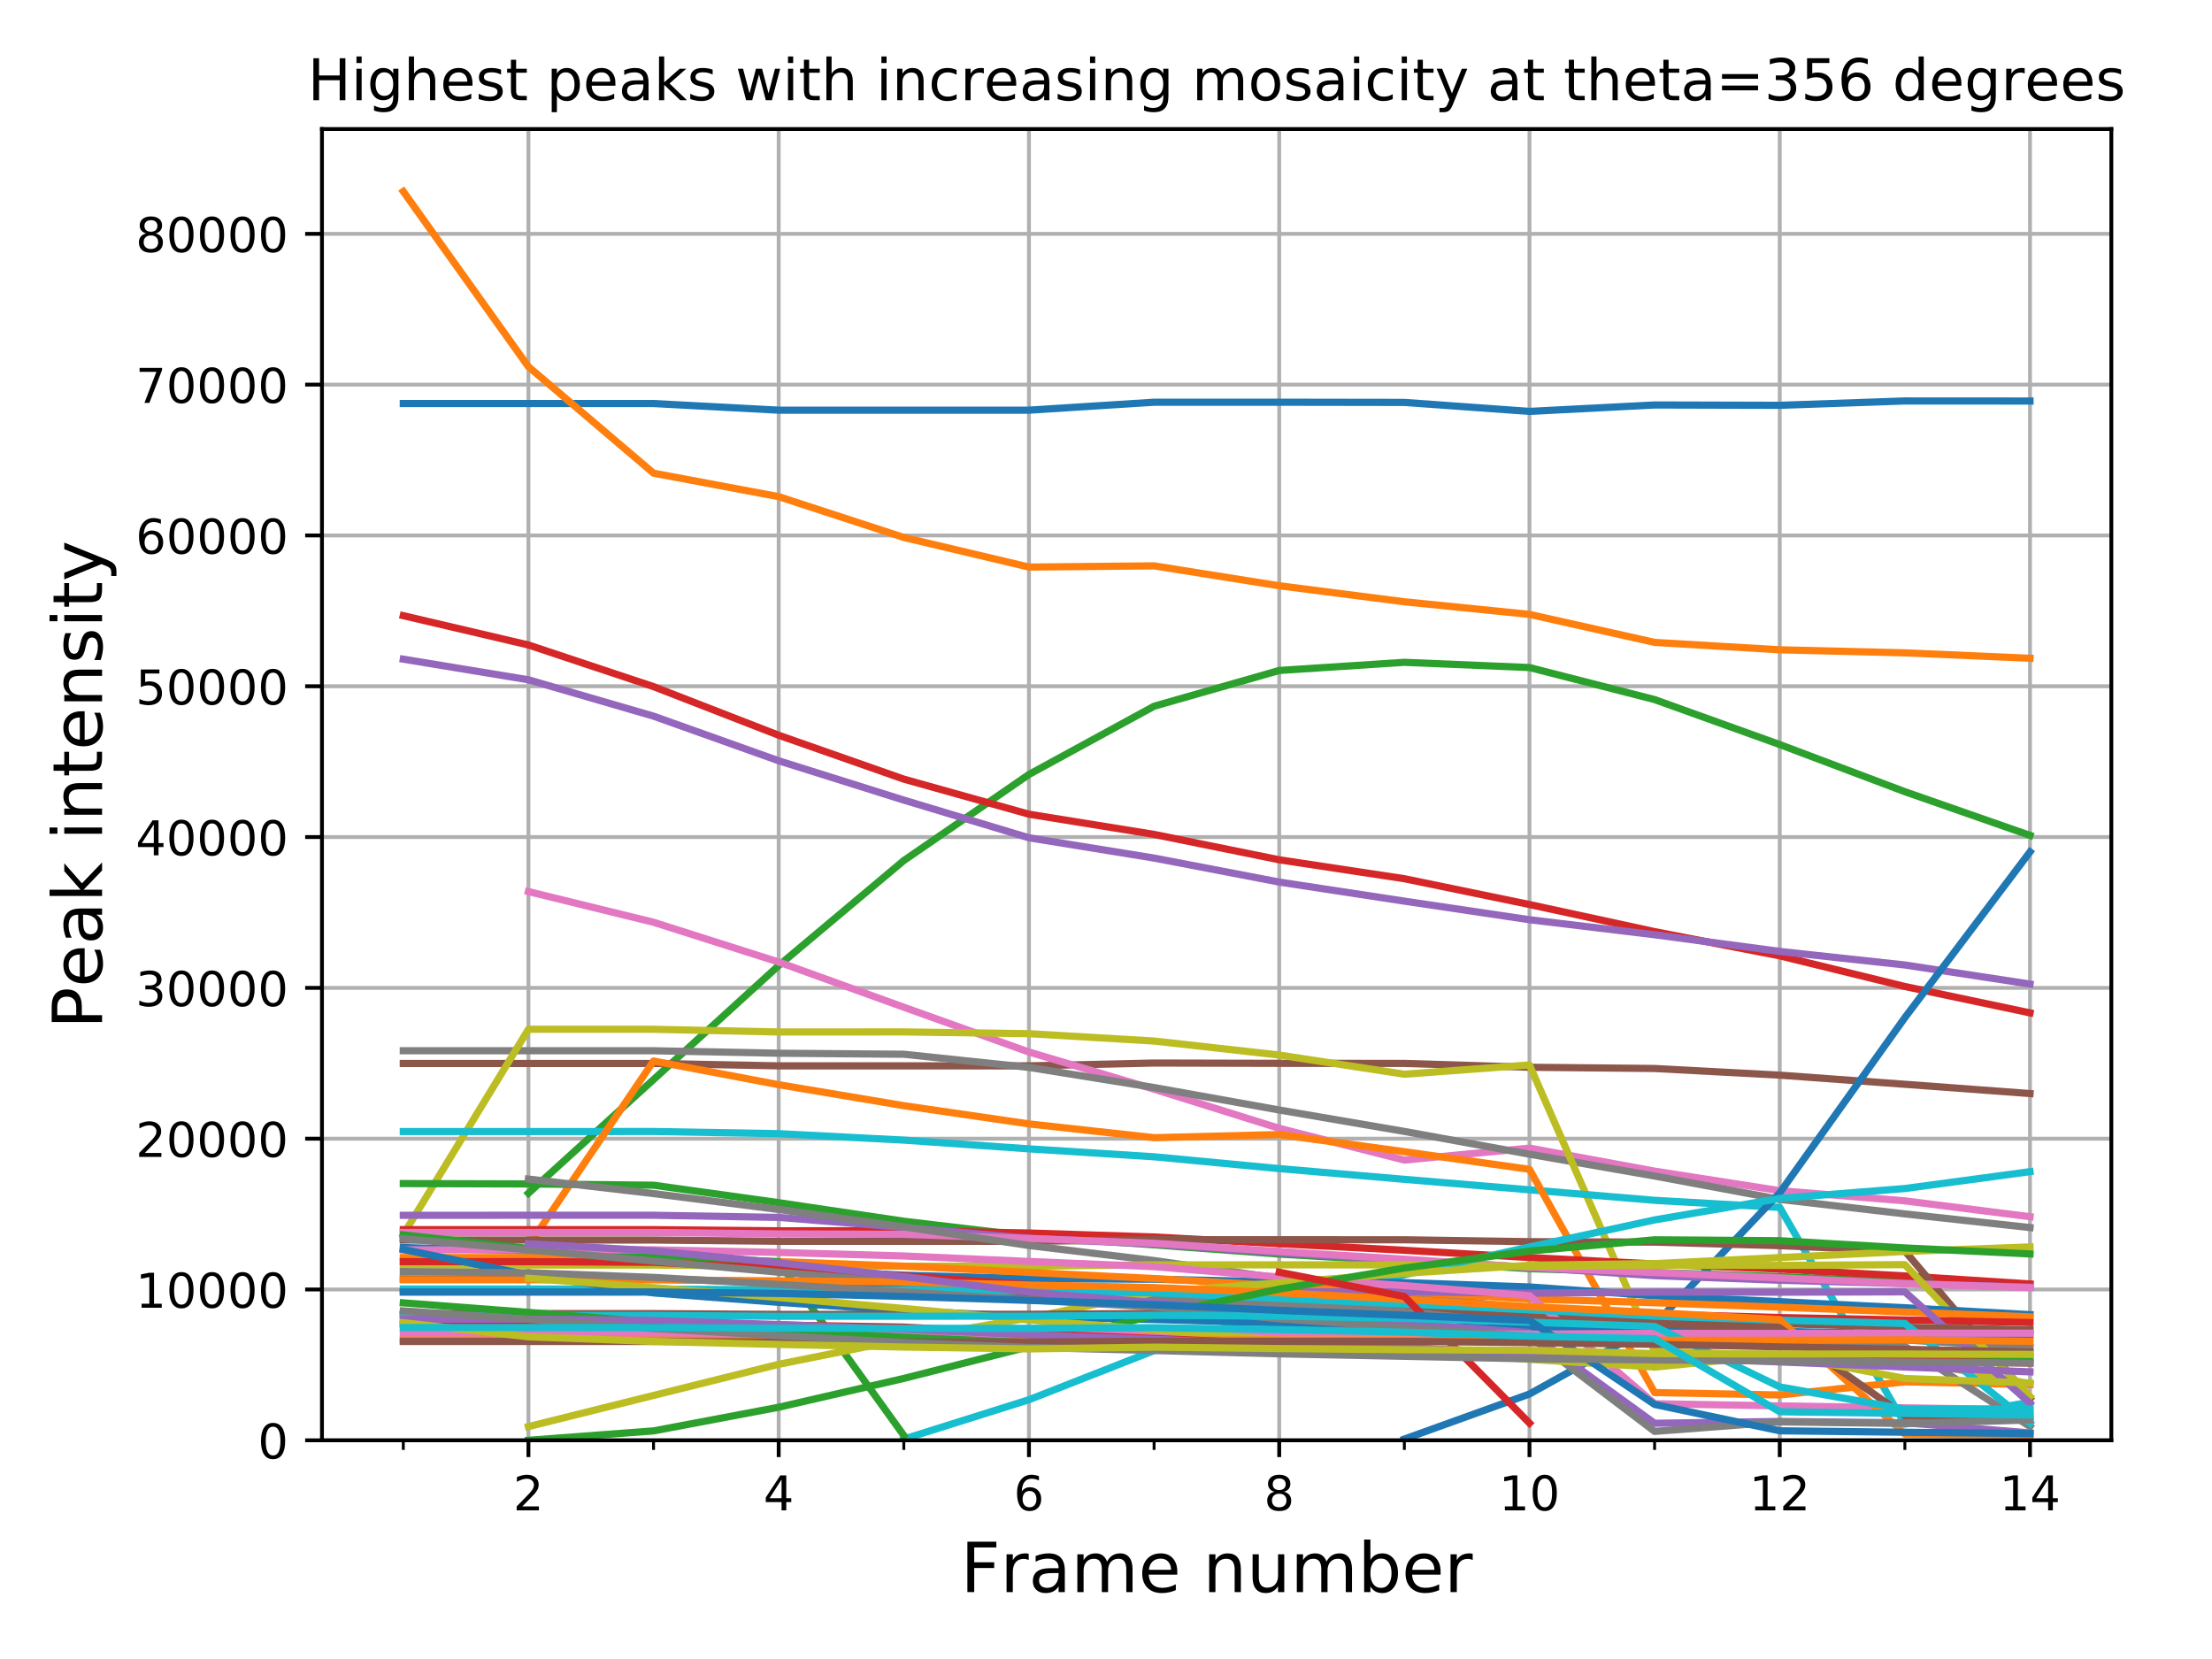 <?xml version="1.0" encoding="utf-8" standalone="no"?>
<!DOCTYPE svg PUBLIC "-//W3C//DTD SVG 1.1//EN"
  "http://www.w3.org/Graphics/SVG/1.1/DTD/svg11.dtd">
<!-- Created with matplotlib (https://matplotlib.org/) -->
<svg height="345.6pt" version="1.1" viewBox="0 0 460.8 345.6" width="460.8pt" xmlns="http://www.w3.org/2000/svg" xmlns:xlink="http://www.w3.org/1999/xlink">
 <defs>
  <style type="text/css">
*{stroke-linecap:butt;stroke-linejoin:round;}
  </style>
 </defs>
 <g id="figure_1">
  <g id="patch_1">
   <path d="M 0 345.6 
L 460.8 345.6 
L 460.8 0 
L 0 0 
z
" style="fill:#ffffff;"/>
  </g>
  <g id="axes_1">
   <g id="patch_2">
    <path d="M 67.07 300.04 
L 439.83 300.04 
L 439.83 26.88 
L 67.07 26.88 
z
" style="fill:#ffffff;"/>
   </g>
   <g id="matplotlib.axis_1">
    <g id="xtick_1">
     <g id="line2d_1">
      <path clip-path="url(#pfa86926c19)" d="M 110.081 300.04 
L 110.081 26.88 
" style="fill:none;stroke:#b0b0b0;stroke-linecap:square;stroke-width:0.8;"/>
     </g>
     <g id="line2d_2">
      <defs>
       <path d="M 0 0 
L 0 3.5 
" id="mfcf4db98f9" style="stroke:#000000;stroke-width:0.8;"/>
      </defs>
      <g>
       <use style="stroke:#000000;stroke-width:0.8;" x="110.081" xlink:href="#mfcf4db98f9" y="300.04"/>
      </g>
     </g>
     <g id="text_1">
      <!-- 2 -->
      <defs>
       <path d="M 19.188 8.297 
L 53.609 8.297 
L 53.609 0 
L 7.328 0 
L 7.328 8.297 
Q 12.938 14.109 22.625 23.891 
Q 32.328 33.688 34.812 36.531 
Q 39.547 41.844 41.422 45.531 
Q 43.312 49.219 43.312 52.781 
Q 43.312 58.594 39.234 62.25 
Q 35.156 65.922 28.609 65.922 
Q 23.969 65.922 18.812 64.312 
Q 13.672 62.703 7.812 59.422 
L 7.812 69.391 
Q 13.766 71.781 18.938 73 
Q 24.125 74.219 28.422 74.219 
Q 39.75 74.219 46.484 68.547 
Q 53.219 62.891 53.219 53.422 
Q 53.219 48.922 51.531 44.891 
Q 49.859 40.875 45.406 35.406 
Q 44.188 33.984 37.641 27.219 
Q 31.109 20.453 19.188 8.297 
z
" id="DejaVuSans-50"/>
      </defs>
      <g transform="translate(106.9 314.638)scale(0.1 -0.1)">
       <use xlink:href="#DejaVuSans-50"/>
      </g>
     </g>
    </g>
    <g id="xtick_2">
     <g id="line2d_3">
      <path clip-path="url(#pfa86926c19)" d="M 162.215 300.04 
L 162.215 26.88 
" style="fill:none;stroke:#b0b0b0;stroke-linecap:square;stroke-width:0.8;"/>
     </g>
     <g id="line2d_4">
      <g>
       <use style="stroke:#000000;stroke-width:0.8;" x="162.215" xlink:href="#mfcf4db98f9" y="300.04"/>
      </g>
     </g>
     <g id="text_2">
      <!-- 4 -->
      <defs>
       <path d="M 37.797 64.312 
L 12.891 25.391 
L 37.797 25.391 
z
M 35.203 72.906 
L 47.609 72.906 
L 47.609 25.391 
L 58.016 25.391 
L 58.016 17.188 
L 47.609 17.188 
L 47.609 0 
L 37.797 0 
L 37.797 17.188 
L 4.891 17.188 
L 4.891 26.703 
z
" id="DejaVuSans-52"/>
      </defs>
      <g transform="translate(159.034 314.638)scale(0.1 -0.1)">
       <use xlink:href="#DejaVuSans-52"/>
      </g>
     </g>
    </g>
    <g id="xtick_3">
     <g id="line2d_5">
      <path clip-path="url(#pfa86926c19)" d="M 214.349 300.04 
L 214.349 26.88 
" style="fill:none;stroke:#b0b0b0;stroke-linecap:square;stroke-width:0.8;"/>
     </g>
     <g id="line2d_6">
      <g>
       <use style="stroke:#000000;stroke-width:0.8;" x="214.349" xlink:href="#mfcf4db98f9" y="300.04"/>
      </g>
     </g>
     <g id="text_3">
      <!-- 6 -->
      <defs>
       <path d="M 33.016 40.375 
Q 26.375 40.375 22.484 35.828 
Q 18.609 31.297 18.609 23.391 
Q 18.609 15.531 22.484 10.953 
Q 26.375 6.391 33.016 6.391 
Q 39.656 6.391 43.531 10.953 
Q 47.406 15.531 47.406 23.391 
Q 47.406 31.297 43.531 35.828 
Q 39.656 40.375 33.016 40.375 
z
M 52.594 71.297 
L 52.594 62.312 
Q 48.875 64.062 45.094 64.984 
Q 41.312 65.922 37.594 65.922 
Q 27.828 65.922 22.672 59.328 
Q 17.531 52.734 16.797 39.406 
Q 19.672 43.656 24.016 45.922 
Q 28.375 48.188 33.594 48.188 
Q 44.578 48.188 50.953 41.516 
Q 57.328 34.859 57.328 23.391 
Q 57.328 12.156 50.688 5.359 
Q 44.047 -1.422 33.016 -1.422 
Q 20.359 -1.422 13.672 8.266 
Q 6.984 17.969 6.984 36.375 
Q 6.984 53.656 15.188 63.938 
Q 23.391 74.219 37.203 74.219 
Q 40.922 74.219 44.703 73.484 
Q 48.484 72.75 52.594 71.297 
z
" id="DejaVuSans-54"/>
      </defs>
      <g transform="translate(211.168 314.638)scale(0.1 -0.1)">
       <use xlink:href="#DejaVuSans-54"/>
      </g>
     </g>
    </g>
    <g id="xtick_4">
     <g id="line2d_7">
      <path clip-path="url(#pfa86926c19)" d="M 266.484 300.04 
L 266.484 26.88 
" style="fill:none;stroke:#b0b0b0;stroke-linecap:square;stroke-width:0.8;"/>
     </g>
     <g id="line2d_8">
      <g>
       <use style="stroke:#000000;stroke-width:0.8;" x="266.484" xlink:href="#mfcf4db98f9" y="300.04"/>
      </g>
     </g>
     <g id="text_4">
      <!-- 8 -->
      <defs>
       <path d="M 31.781 34.625 
Q 24.75 34.625 20.719 30.859 
Q 16.703 27.094 16.703 20.516 
Q 16.703 13.922 20.719 10.156 
Q 24.75 6.391 31.781 6.391 
Q 38.812 6.391 42.859 10.172 
Q 46.922 13.969 46.922 20.516 
Q 46.922 27.094 42.891 30.859 
Q 38.875 34.625 31.781 34.625 
z
M 21.922 38.812 
Q 15.578 40.375 12.031 44.719 
Q 8.5 49.078 8.5 55.328 
Q 8.5 64.062 14.719 69.141 
Q 20.953 74.219 31.781 74.219 
Q 42.672 74.219 48.875 69.141 
Q 55.078 64.062 55.078 55.328 
Q 55.078 49.078 51.531 44.719 
Q 48 40.375 41.703 38.812 
Q 48.828 37.156 52.797 32.312 
Q 56.781 27.484 56.781 20.516 
Q 56.781 9.906 50.312 4.234 
Q 43.844 -1.422 31.781 -1.422 
Q 19.734 -1.422 13.25 4.234 
Q 6.781 9.906 6.781 20.516 
Q 6.781 27.484 10.781 32.312 
Q 14.797 37.156 21.922 38.812 
z
M 18.312 54.391 
Q 18.312 48.734 21.844 45.562 
Q 25.391 42.391 31.781 42.391 
Q 38.141 42.391 41.719 45.562 
Q 45.312 48.734 45.312 54.391 
Q 45.312 60.062 41.719 63.234 
Q 38.141 66.406 31.781 66.406 
Q 25.391 66.406 21.844 63.234 
Q 18.312 60.062 18.312 54.391 
z
" id="DejaVuSans-56"/>
      </defs>
      <g transform="translate(263.302 314.638)scale(0.1 -0.1)">
       <use xlink:href="#DejaVuSans-56"/>
      </g>
     </g>
    </g>
    <g id="xtick_5">
     <g id="line2d_9">
      <path clip-path="url(#pfa86926c19)" d="M 318.618 300.04 
L 318.618 26.88 
" style="fill:none;stroke:#b0b0b0;stroke-linecap:square;stroke-width:0.8;"/>
     </g>
     <g id="line2d_10">
      <g>
       <use style="stroke:#000000;stroke-width:0.8;" x="318.618" xlink:href="#mfcf4db98f9" y="300.04"/>
      </g>
     </g>
     <g id="text_5">
      <!-- 10 -->
      <defs>
       <path d="M 12.406 8.297 
L 28.516 8.297 
L 28.516 63.922 
L 10.984 60.406 
L 10.984 69.391 
L 28.422 72.906 
L 38.281 72.906 
L 38.281 8.297 
L 54.391 8.297 
L 54.391 0 
L 12.406 0 
z
" id="DejaVuSans-49"/>
       <path d="M 31.781 66.406 
Q 24.172 66.406 20.328 58.906 
Q 16.5 51.422 16.5 36.375 
Q 16.5 21.391 20.328 13.891 
Q 24.172 6.391 31.781 6.391 
Q 39.453 6.391 43.281 13.891 
Q 47.125 21.391 47.125 36.375 
Q 47.125 51.422 43.281 58.906 
Q 39.453 66.406 31.781 66.406 
z
M 31.781 74.219 
Q 44.047 74.219 50.516 64.516 
Q 56.984 54.828 56.984 36.375 
Q 56.984 17.969 50.516 8.266 
Q 44.047 -1.422 31.781 -1.422 
Q 19.531 -1.422 13.062 8.266 
Q 6.594 17.969 6.594 36.375 
Q 6.594 54.828 13.062 64.516 
Q 19.531 74.219 31.781 74.219 
z
" id="DejaVuSans-48"/>
      </defs>
      <g transform="translate(312.255 314.638)scale(0.1 -0.1)">
       <use xlink:href="#DejaVuSans-49"/>
       <use x="63.623" xlink:href="#DejaVuSans-48"/>
      </g>
     </g>
    </g>
    <g id="xtick_6">
     <g id="line2d_11">
      <path clip-path="url(#pfa86926c19)" d="M 370.752 300.04 
L 370.752 26.88 
" style="fill:none;stroke:#b0b0b0;stroke-linecap:square;stroke-width:0.8;"/>
     </g>
     <g id="line2d_12">
      <g>
       <use style="stroke:#000000;stroke-width:0.8;" x="370.752" xlink:href="#mfcf4db98f9" y="300.04"/>
      </g>
     </g>
     <g id="text_6">
      <!-- 12 -->
      <g transform="translate(364.39 314.638)scale(0.1 -0.1)">
       <use xlink:href="#DejaVuSans-49"/>
       <use x="63.623" xlink:href="#DejaVuSans-50"/>
      </g>
     </g>
    </g>
    <g id="xtick_7">
     <g id="line2d_13">
      <path clip-path="url(#pfa86926c19)" d="M 422.886 300.04 
L 422.886 26.88 
" style="fill:none;stroke:#b0b0b0;stroke-linecap:square;stroke-width:0.8;"/>
     </g>
     <g id="line2d_14">
      <g>
       <use style="stroke:#000000;stroke-width:0.8;" x="422.886" xlink:href="#mfcf4db98f9" y="300.04"/>
      </g>
     </g>
     <g id="text_7">
      <!-- 14 -->
      <g transform="translate(416.524 314.638)scale(0.1 -0.1)">
       <use xlink:href="#DejaVuSans-49"/>
       <use x="63.623" xlink:href="#DejaVuSans-52"/>
      </g>
     </g>
    </g>
    <g id="xtick_8">
     <g id="line2d_15">
      <defs>
       <path d="M 0 0 
L 0 2 
" id="m48bd959338" style="stroke:#000000;stroke-width:0.6;"/>
      </defs>
      <g>
       <use style="stroke:#000000;stroke-width:0.6;" x="84.014" xlink:href="#m48bd959338" y="300.04"/>
      </g>
     </g>
    </g>
    <g id="xtick_9">
     <g id="line2d_16">
      <g>
       <use style="stroke:#000000;stroke-width:0.6;" x="136.148" xlink:href="#m48bd959338" y="300.04"/>
      </g>
     </g>
    </g>
    <g id="xtick_10">
     <g id="line2d_17">
      <g>
       <use style="stroke:#000000;stroke-width:0.6;" x="188.282" xlink:href="#m48bd959338" y="300.04"/>
      </g>
     </g>
    </g>
    <g id="xtick_11">
     <g id="line2d_18">
      <g>
       <use style="stroke:#000000;stroke-width:0.6;" x="240.416" xlink:href="#m48bd959338" y="300.04"/>
      </g>
     </g>
    </g>
    <g id="xtick_12">
     <g id="line2d_19">
      <g>
       <use style="stroke:#000000;stroke-width:0.6;" x="292.551" xlink:href="#m48bd959338" y="300.04"/>
      </g>
     </g>
    </g>
    <g id="xtick_13">
     <g id="line2d_20">
      <g>
       <use style="stroke:#000000;stroke-width:0.6;" x="344.685" xlink:href="#m48bd959338" y="300.04"/>
      </g>
     </g>
    </g>
    <g id="xtick_14">
     <g id="line2d_21">
      <g>
       <use style="stroke:#000000;stroke-width:0.6;" x="396.819" xlink:href="#m48bd959338" y="300.04"/>
      </g>
     </g>
    </g>
    <g id="text_8">
     <!-- Frame number -->
     <defs>
      <path d="M 9.812 72.906 
L 51.703 72.906 
L 51.703 64.594 
L 19.672 64.594 
L 19.672 43.109 
L 48.578 43.109 
L 48.578 34.812 
L 19.672 34.812 
L 19.672 0 
L 9.812 0 
z
" id="DejaVuSans-70"/>
      <path d="M 41.109 46.297 
Q 39.594 47.172 37.812 47.578 
Q 36.031 48 33.891 48 
Q 26.266 48 22.188 43.047 
Q 18.109 38.094 18.109 28.812 
L 18.109 0 
L 9.078 0 
L 9.078 54.688 
L 18.109 54.688 
L 18.109 46.188 
Q 20.953 51.172 25.484 53.578 
Q 30.031 56 36.531 56 
Q 37.453 56 38.578 55.875 
Q 39.703 55.766 41.062 55.516 
z
" id="DejaVuSans-114"/>
      <path d="M 34.281 27.484 
Q 23.391 27.484 19.188 25 
Q 14.984 22.516 14.984 16.5 
Q 14.984 11.719 18.141 8.906 
Q 21.297 6.109 26.703 6.109 
Q 34.188 6.109 38.703 11.406 
Q 43.219 16.703 43.219 25.484 
L 43.219 27.484 
z
M 52.203 31.203 
L 52.203 0 
L 43.219 0 
L 43.219 8.297 
Q 40.141 3.328 35.547 0.953 
Q 30.953 -1.422 24.312 -1.422 
Q 15.922 -1.422 10.953 3.297 
Q 6 8.016 6 15.922 
Q 6 25.141 12.172 29.828 
Q 18.359 34.516 30.609 34.516 
L 43.219 34.516 
L 43.219 35.406 
Q 43.219 41.609 39.141 45 
Q 35.062 48.391 27.688 48.391 
Q 23 48.391 18.547 47.266 
Q 14.109 46.141 10.016 43.891 
L 10.016 52.203 
Q 14.938 54.109 19.578 55.047 
Q 24.219 56 28.609 56 
Q 40.484 56 46.344 49.844 
Q 52.203 43.703 52.203 31.203 
z
" id="DejaVuSans-97"/>
      <path d="M 52 44.188 
Q 55.375 50.25 60.062 53.125 
Q 64.75 56 71.094 56 
Q 79.641 56 84.281 50.016 
Q 88.922 44.047 88.922 33.016 
L 88.922 0 
L 79.891 0 
L 79.891 32.719 
Q 79.891 40.578 77.094 44.375 
Q 74.312 48.188 68.609 48.188 
Q 61.625 48.188 57.562 43.547 
Q 53.516 38.922 53.516 30.906 
L 53.516 0 
L 44.484 0 
L 44.484 32.719 
Q 44.484 40.625 41.703 44.406 
Q 38.922 48.188 33.109 48.188 
Q 26.219 48.188 22.156 43.531 
Q 18.109 38.875 18.109 30.906 
L 18.109 0 
L 9.078 0 
L 9.078 54.688 
L 18.109 54.688 
L 18.109 46.188 
Q 21.188 51.219 25.484 53.609 
Q 29.781 56 35.688 56 
Q 41.656 56 45.828 52.969 
Q 50 49.953 52 44.188 
z
" id="DejaVuSans-109"/>
      <path d="M 56.203 29.594 
L 56.203 25.203 
L 14.891 25.203 
Q 15.484 15.922 20.484 11.062 
Q 25.484 6.203 34.422 6.203 
Q 39.594 6.203 44.453 7.469 
Q 49.312 8.734 54.109 11.281 
L 54.109 2.781 
Q 49.266 0.734 44.188 -0.344 
Q 39.109 -1.422 33.891 -1.422 
Q 20.797 -1.422 13.156 6.188 
Q 5.516 13.812 5.516 26.812 
Q 5.516 40.234 12.766 48.109 
Q 20.016 56 32.328 56 
Q 43.359 56 49.781 48.891 
Q 56.203 41.797 56.203 29.594 
z
M 47.219 32.234 
Q 47.125 39.594 43.094 43.984 
Q 39.062 48.391 32.422 48.391 
Q 24.906 48.391 20.391 44.141 
Q 15.875 39.891 15.188 32.172 
z
" id="DejaVuSans-101"/>
      <path id="DejaVuSans-32"/>
      <path d="M 54.891 33.016 
L 54.891 0 
L 45.906 0 
L 45.906 32.719 
Q 45.906 40.484 42.875 44.328 
Q 39.844 48.188 33.797 48.188 
Q 26.516 48.188 22.312 43.547 
Q 18.109 38.922 18.109 30.906 
L 18.109 0 
L 9.078 0 
L 9.078 54.688 
L 18.109 54.688 
L 18.109 46.188 
Q 21.344 51.125 25.703 53.562 
Q 30.078 56 35.797 56 
Q 45.219 56 50.047 50.172 
Q 54.891 44.344 54.891 33.016 
z
" id="DejaVuSans-110"/>
      <path d="M 8.5 21.578 
L 8.5 54.688 
L 17.484 54.688 
L 17.484 21.922 
Q 17.484 14.156 20.5 10.266 
Q 23.531 6.391 29.594 6.391 
Q 36.859 6.391 41.078 11.031 
Q 45.312 15.672 45.312 23.688 
L 45.312 54.688 
L 54.297 54.688 
L 54.297 0 
L 45.312 0 
L 45.312 8.406 
Q 42.047 3.422 37.719 1 
Q 33.406 -1.422 27.688 -1.422 
Q 18.266 -1.422 13.375 4.438 
Q 8.5 10.297 8.5 21.578 
z
M 31.109 56 
z
" id="DejaVuSans-117"/>
      <path d="M 48.688 27.297 
Q 48.688 37.203 44.609 42.844 
Q 40.531 48.484 33.406 48.484 
Q 26.266 48.484 22.188 42.844 
Q 18.109 37.203 18.109 27.297 
Q 18.109 17.391 22.188 11.75 
Q 26.266 6.109 33.406 6.109 
Q 40.531 6.109 44.609 11.75 
Q 48.688 17.391 48.688 27.297 
z
M 18.109 46.391 
Q 20.953 51.266 25.266 53.625 
Q 29.594 56 35.594 56 
Q 45.562 56 51.781 48.094 
Q 58.016 40.188 58.016 27.297 
Q 58.016 14.406 51.781 6.484 
Q 45.562 -1.422 35.594 -1.422 
Q 29.594 -1.422 25.266 0.953 
Q 20.953 3.328 18.109 8.203 
L 18.109 0 
L 9.078 0 
L 9.078 75.984 
L 18.109 75.984 
z
" id="DejaVuSans-98"/>
     </defs>
     <g transform="translate(200.113 331.66)scale(0.144 -0.144)">
      <use xlink:href="#DejaVuSans-70"/>
      <use x="57.41" xlink:href="#DejaVuSans-114"/>
      <use x="98.523" xlink:href="#DejaVuSans-97"/>
      <use x="159.803" xlink:href="#DejaVuSans-109"/>
      <use x="257.215" xlink:href="#DejaVuSans-101"/>
      <use x="318.738" xlink:href="#DejaVuSans-32"/>
      <use x="350.525" xlink:href="#DejaVuSans-110"/>
      <use x="413.904" xlink:href="#DejaVuSans-117"/>
      <use x="477.283" xlink:href="#DejaVuSans-109"/>
      <use x="574.695" xlink:href="#DejaVuSans-98"/>
      <use x="638.172" xlink:href="#DejaVuSans-101"/>
      <use x="699.695" xlink:href="#DejaVuSans-114"/>
     </g>
    </g>
   </g>
   <g id="matplotlib.axis_2">
    <g id="ytick_1">
     <g id="line2d_22">
      <path clip-path="url(#pfa86926c19)" d="M 67.07 300.04 
L 439.83 300.04 
" style="fill:none;stroke:#b0b0b0;stroke-linecap:square;stroke-width:0.8;"/>
     </g>
     <g id="line2d_23">
      <defs>
       <path d="M 0 0 
L -3.5 0 
" id="medef59975b" style="stroke:#000000;stroke-width:0.8;"/>
      </defs>
      <g>
       <use style="stroke:#000000;stroke-width:0.8;" x="67.07" xlink:href="#medef59975b" y="300.04"/>
      </g>
     </g>
     <g id="text_9">
      <!-- 0 -->
      <g transform="translate(53.708 303.839)scale(0.1 -0.1)">
       <use xlink:href="#DejaVuSans-48"/>
      </g>
     </g>
    </g>
    <g id="ytick_2">
     <g id="line2d_24">
      <path clip-path="url(#pfa86926c19)" d="M 67.07 268.624 
L 439.83 268.624 
" style="fill:none;stroke:#b0b0b0;stroke-linecap:square;stroke-width:0.8;"/>
     </g>
     <g id="line2d_25">
      <g>
       <use style="stroke:#000000;stroke-width:0.8;" x="67.07" xlink:href="#medef59975b" y="268.624"/>
      </g>
     </g>
     <g id="text_10">
      <!-- 10000 -->
      <g transform="translate(28.258 272.423)scale(0.1 -0.1)">
       <use xlink:href="#DejaVuSans-49"/>
       <use x="63.623" xlink:href="#DejaVuSans-48"/>
       <use x="127.246" xlink:href="#DejaVuSans-48"/>
       <use x="190.869" xlink:href="#DejaVuSans-48"/>
       <use x="254.492" xlink:href="#DejaVuSans-48"/>
      </g>
     </g>
    </g>
    <g id="ytick_3">
     <g id="line2d_26">
      <path clip-path="url(#pfa86926c19)" d="M 67.07 237.208 
L 439.83 237.208 
" style="fill:none;stroke:#b0b0b0;stroke-linecap:square;stroke-width:0.8;"/>
     </g>
     <g id="line2d_27">
      <g>
       <use style="stroke:#000000;stroke-width:0.8;" x="67.07" xlink:href="#medef59975b" y="237.208"/>
      </g>
     </g>
     <g id="text_11">
      <!-- 20000 -->
      <g transform="translate(28.258 241.007)scale(0.1 -0.1)">
       <use xlink:href="#DejaVuSans-50"/>
       <use x="63.623" xlink:href="#DejaVuSans-48"/>
       <use x="127.246" xlink:href="#DejaVuSans-48"/>
       <use x="190.869" xlink:href="#DejaVuSans-48"/>
       <use x="254.492" xlink:href="#DejaVuSans-48"/>
      </g>
     </g>
    </g>
    <g id="ytick_4">
     <g id="line2d_28">
      <path clip-path="url(#pfa86926c19)" d="M 67.07 205.791 
L 439.83 205.791 
" style="fill:none;stroke:#b0b0b0;stroke-linecap:square;stroke-width:0.8;"/>
     </g>
     <g id="line2d_29">
      <g>
       <use style="stroke:#000000;stroke-width:0.8;" x="67.07" xlink:href="#medef59975b" y="205.791"/>
      </g>
     </g>
     <g id="text_12">
      <!-- 30000 -->
      <defs>
       <path d="M 40.578 39.312 
Q 47.656 37.797 51.625 33 
Q 55.609 28.219 55.609 21.188 
Q 55.609 10.406 48.188 4.484 
Q 40.766 -1.422 27.094 -1.422 
Q 22.516 -1.422 17.656 -0.516 
Q 12.797 0.391 7.625 2.203 
L 7.625 11.719 
Q 11.719 9.328 16.594 8.109 
Q 21.484 6.891 26.812 6.891 
Q 36.078 6.891 40.938 10.547 
Q 45.797 14.203 45.797 21.188 
Q 45.797 27.641 41.281 31.266 
Q 36.766 34.906 28.719 34.906 
L 20.219 34.906 
L 20.219 43.016 
L 29.109 43.016 
Q 36.375 43.016 40.234 45.922 
Q 44.094 48.828 44.094 54.297 
Q 44.094 59.906 40.109 62.906 
Q 36.141 65.922 28.719 65.922 
Q 24.656 65.922 20.016 65.031 
Q 15.375 64.156 9.812 62.312 
L 9.812 71.094 
Q 15.438 72.656 20.344 73.438 
Q 25.25 74.219 29.594 74.219 
Q 40.828 74.219 47.359 69.109 
Q 53.906 64.016 53.906 55.328 
Q 53.906 49.266 50.438 45.094 
Q 46.969 40.922 40.578 39.312 
z
" id="DejaVuSans-51"/>
      </defs>
      <g transform="translate(28.258 209.591)scale(0.1 -0.1)">
       <use xlink:href="#DejaVuSans-51"/>
       <use x="63.623" xlink:href="#DejaVuSans-48"/>
       <use x="127.246" xlink:href="#DejaVuSans-48"/>
       <use x="190.869" xlink:href="#DejaVuSans-48"/>
       <use x="254.492" xlink:href="#DejaVuSans-48"/>
      </g>
     </g>
    </g>
    <g id="ytick_5">
     <g id="line2d_30">
      <path clip-path="url(#pfa86926c19)" d="M 67.07 174.375 
L 439.83 174.375 
" style="fill:none;stroke:#b0b0b0;stroke-linecap:square;stroke-width:0.8;"/>
     </g>
     <g id="line2d_31">
      <g>
       <use style="stroke:#000000;stroke-width:0.8;" x="67.07" xlink:href="#medef59975b" y="174.375"/>
      </g>
     </g>
     <g id="text_13">
      <!-- 40000 -->
      <g transform="translate(28.258 178.174)scale(0.1 -0.1)">
       <use xlink:href="#DejaVuSans-52"/>
       <use x="63.623" xlink:href="#DejaVuSans-48"/>
       <use x="127.246" xlink:href="#DejaVuSans-48"/>
       <use x="190.869" xlink:href="#DejaVuSans-48"/>
       <use x="254.492" xlink:href="#DejaVuSans-48"/>
      </g>
     </g>
    </g>
    <g id="ytick_6">
     <g id="line2d_32">
      <path clip-path="url(#pfa86926c19)" d="M 67.07 142.959 
L 439.83 142.959 
" style="fill:none;stroke:#b0b0b0;stroke-linecap:square;stroke-width:0.8;"/>
     </g>
     <g id="line2d_33">
      <g>
       <use style="stroke:#000000;stroke-width:0.8;" x="67.07" xlink:href="#medef59975b" y="142.959"/>
      </g>
     </g>
     <g id="text_14">
      <!-- 50000 -->
      <defs>
       <path d="M 10.797 72.906 
L 49.516 72.906 
L 49.516 64.594 
L 19.828 64.594 
L 19.828 46.734 
Q 21.969 47.469 24.109 47.828 
Q 26.266 48.188 28.422 48.188 
Q 40.625 48.188 47.75 41.5 
Q 54.891 34.812 54.891 23.391 
Q 54.891 11.625 47.562 5.094 
Q 40.234 -1.422 26.906 -1.422 
Q 22.312 -1.422 17.547 -0.641 
Q 12.797 0.141 7.719 1.703 
L 7.719 11.625 
Q 12.109 9.234 16.797 8.062 
Q 21.484 6.891 26.703 6.891 
Q 35.156 6.891 40.078 11.328 
Q 45.016 15.766 45.016 23.391 
Q 45.016 31 40.078 35.438 
Q 35.156 39.891 26.703 39.891 
Q 22.75 39.891 18.812 39.016 
Q 14.891 38.141 10.797 36.281 
z
" id="DejaVuSans-53"/>
      </defs>
      <g transform="translate(28.258 146.758)scale(0.1 -0.1)">
       <use xlink:href="#DejaVuSans-53"/>
       <use x="63.623" xlink:href="#DejaVuSans-48"/>
       <use x="127.246" xlink:href="#DejaVuSans-48"/>
       <use x="190.869" xlink:href="#DejaVuSans-48"/>
       <use x="254.492" xlink:href="#DejaVuSans-48"/>
      </g>
     </g>
    </g>
    <g id="ytick_7">
     <g id="line2d_34">
      <path clip-path="url(#pfa86926c19)" d="M 67.07 111.543 
L 439.83 111.543 
" style="fill:none;stroke:#b0b0b0;stroke-linecap:square;stroke-width:0.8;"/>
     </g>
     <g id="line2d_35">
      <g>
       <use style="stroke:#000000;stroke-width:0.8;" x="67.07" xlink:href="#medef59975b" y="111.543"/>
      </g>
     </g>
     <g id="text_15">
      <!-- 60000 -->
      <g transform="translate(28.258 115.342)scale(0.1 -0.1)">
       <use xlink:href="#DejaVuSans-54"/>
       <use x="63.623" xlink:href="#DejaVuSans-48"/>
       <use x="127.246" xlink:href="#DejaVuSans-48"/>
       <use x="190.869" xlink:href="#DejaVuSans-48"/>
       <use x="254.492" xlink:href="#DejaVuSans-48"/>
      </g>
     </g>
    </g>
    <g id="ytick_8">
     <g id="line2d_36">
      <path clip-path="url(#pfa86926c19)" d="M 67.07 80.127 
L 439.83 80.127 
" style="fill:none;stroke:#b0b0b0;stroke-linecap:square;stroke-width:0.8;"/>
     </g>
     <g id="line2d_37">
      <g>
       <use style="stroke:#000000;stroke-width:0.8;" x="67.07" xlink:href="#medef59975b" y="80.127"/>
      </g>
     </g>
     <g id="text_16">
      <!-- 70000 -->
      <defs>
       <path d="M 8.203 72.906 
L 55.078 72.906 
L 55.078 68.703 
L 28.609 0 
L 18.312 0 
L 43.219 64.594 
L 8.203 64.594 
z
" id="DejaVuSans-55"/>
      </defs>
      <g transform="translate(28.258 83.926)scale(0.1 -0.1)">
       <use xlink:href="#DejaVuSans-55"/>
       <use x="63.623" xlink:href="#DejaVuSans-48"/>
       <use x="127.246" xlink:href="#DejaVuSans-48"/>
       <use x="190.869" xlink:href="#DejaVuSans-48"/>
       <use x="254.492" xlink:href="#DejaVuSans-48"/>
      </g>
     </g>
    </g>
    <g id="ytick_9">
     <g id="line2d_38">
      <path clip-path="url(#pfa86926c19)" d="M 67.07 48.711 
L 439.83 48.711 
" style="fill:none;stroke:#b0b0b0;stroke-linecap:square;stroke-width:0.8;"/>
     </g>
     <g id="line2d_39">
      <g>
       <use style="stroke:#000000;stroke-width:0.8;" x="67.07" xlink:href="#medef59975b" y="48.711"/>
      </g>
     </g>
     <g id="text_17">
      <!-- 80000 -->
      <g transform="translate(28.258 52.51)scale(0.1 -0.1)">
       <use xlink:href="#DejaVuSans-56"/>
       <use x="63.623" xlink:href="#DejaVuSans-48"/>
       <use x="127.246" xlink:href="#DejaVuSans-48"/>
       <use x="190.869" xlink:href="#DejaVuSans-48"/>
       <use x="254.492" xlink:href="#DejaVuSans-48"/>
      </g>
     </g>
    </g>
    <g id="text_18">
     <!-- Peak intensity -->
     <defs>
      <path d="M 19.672 64.797 
L 19.672 37.406 
L 32.078 37.406 
Q 38.969 37.406 42.719 40.969 
Q 46.484 44.531 46.484 51.125 
Q 46.484 57.672 42.719 61.234 
Q 38.969 64.797 32.078 64.797 
z
M 9.812 72.906 
L 32.078 72.906 
Q 44.344 72.906 50.609 67.359 
Q 56.891 61.812 56.891 51.125 
Q 56.891 40.328 50.609 34.812 
Q 44.344 29.297 32.078 29.297 
L 19.672 29.297 
L 19.672 0 
L 9.812 0 
z
" id="DejaVuSans-80"/>
      <path d="M 9.078 75.984 
L 18.109 75.984 
L 18.109 31.109 
L 44.922 54.688 
L 56.391 54.688 
L 27.391 29.109 
L 57.625 0 
L 45.906 0 
L 18.109 26.703 
L 18.109 0 
L 9.078 0 
z
" id="DejaVuSans-107"/>
      <path d="M 9.422 54.688 
L 18.406 54.688 
L 18.406 0 
L 9.422 0 
z
M 9.422 75.984 
L 18.406 75.984 
L 18.406 64.594 
L 9.422 64.594 
z
" id="DejaVuSans-105"/>
      <path d="M 18.312 70.219 
L 18.312 54.688 
L 36.812 54.688 
L 36.812 47.703 
L 18.312 47.703 
L 18.312 18.016 
Q 18.312 11.328 20.141 9.422 
Q 21.969 7.516 27.594 7.516 
L 36.812 7.516 
L 36.812 0 
L 27.594 0 
Q 17.188 0 13.234 3.875 
Q 9.281 7.766 9.281 18.016 
L 9.281 47.703 
L 2.688 47.703 
L 2.688 54.688 
L 9.281 54.688 
L 9.281 70.219 
z
" id="DejaVuSans-116"/>
      <path d="M 44.281 53.078 
L 44.281 44.578 
Q 40.484 46.531 36.375 47.5 
Q 32.281 48.484 27.875 48.484 
Q 21.188 48.484 17.844 46.438 
Q 14.5 44.391 14.5 40.281 
Q 14.5 37.156 16.891 35.375 
Q 19.281 33.594 26.516 31.984 
L 29.594 31.297 
Q 39.156 29.25 43.188 25.516 
Q 47.219 21.781 47.219 15.094 
Q 47.219 7.469 41.188 3.016 
Q 35.156 -1.422 24.609 -1.422 
Q 20.219 -1.422 15.453 -0.562 
Q 10.688 0.297 5.422 2 
L 5.422 11.281 
Q 10.406 8.688 15.234 7.391 
Q 20.062 6.109 24.812 6.109 
Q 31.156 6.109 34.562 8.281 
Q 37.984 10.453 37.984 14.406 
Q 37.984 18.062 35.516 20.016 
Q 33.062 21.969 24.703 23.781 
L 21.578 24.516 
Q 13.234 26.266 9.516 29.906 
Q 5.812 33.547 5.812 39.891 
Q 5.812 47.609 11.281 51.797 
Q 16.75 56 26.812 56 
Q 31.781 56 36.172 55.266 
Q 40.578 54.547 44.281 53.078 
z
" id="DejaVuSans-115"/>
      <path d="M 32.172 -5.078 
Q 28.375 -14.844 24.75 -17.812 
Q 21.141 -20.797 15.094 -20.797 
L 7.906 -20.797 
L 7.906 -13.281 
L 13.188 -13.281 
Q 16.891 -13.281 18.938 -11.516 
Q 21 -9.766 23.484 -3.219 
L 25.094 0.875 
L 2.984 54.688 
L 12.5 54.688 
L 29.594 11.922 
L 46.688 54.688 
L 56.203 54.688 
z
" id="DejaVuSans-121"/>
     </defs>
     <g transform="translate(21.263 214.312)rotate(-90)scale(0.144 -0.144)">
      <use xlink:href="#DejaVuSans-80"/>
      <use x="60.256" xlink:href="#DejaVuSans-101"/>
      <use x="121.779" xlink:href="#DejaVuSans-97"/>
      <use x="183.059" xlink:href="#DejaVuSans-107"/>
      <use x="240.969" xlink:href="#DejaVuSans-32"/>
      <use x="272.756" xlink:href="#DejaVuSans-105"/>
      <use x="300.539" xlink:href="#DejaVuSans-110"/>
      <use x="363.918" xlink:href="#DejaVuSans-116"/>
      <use x="403.127" xlink:href="#DejaVuSans-101"/>
      <use x="464.65" xlink:href="#DejaVuSans-110"/>
      <use x="528.029" xlink:href="#DejaVuSans-115"/>
      <use x="580.129" xlink:href="#DejaVuSans-105"/>
      <use x="607.912" xlink:href="#DejaVuSans-116"/>
      <use x="647.121" xlink:href="#DejaVuSans-121"/>
     </g>
    </g>
   </g>
   <g id="line2d_40">
    <path clip-path="url(#pfa86926c19)" d="M 84.014 84.064 
L 110.081 84.064 
L 136.148 84.064 
L 162.215 85.445 
L 188.282 85.445 
L 214.349 85.445 
L 240.416 83.789 
L 266.484 83.789 
L 292.551 83.829 
L 318.618 85.702 
L 344.685 84.364 
L 370.752 84.434 
L 396.819 83.528 
L 422.886 83.543 
" style="fill:none;stroke:#1f77b4;stroke-linecap:square;stroke-width:1.5;"/>
   </g>
   <g id="line2d_41">
    <path clip-path="url(#pfa86926c19)" d="M 84.014 39.888 
L 110.081 76.397 
L 136.148 98.572 
L 162.215 103.462 
L 188.282 111.963 
L 214.349 118.131 
L 240.416 117.878 
L 266.484 122.024 
L 292.551 125.361 
L 318.618 127.989 
L 344.685 133.823 
L 370.752 135.363 
L 396.819 135.997 
L 422.886 137.129 
" style="fill:none;stroke:#ff7f0e;stroke-linecap:square;stroke-width:1.5;"/>
   </g>
   <g id="line2d_42">
    <path clip-path="url(#pfa86926c19)" d="M 110.081 248.57 
L 136.148 224.886 
L 162.215 201.145 
L 188.282 179.265 
L 214.349 161.337 
L 240.416 147.119 
L 266.484 139.67 
L 292.551 137.973 
L 318.618 139.06 
L 344.685 145.736 
L 370.752 155.104 
L 396.819 164.925 
L 422.886 174.027 
" style="fill:none;stroke:#2ca02c;stroke-linecap:square;stroke-width:1.5;"/>
   </g>
   <g id="line2d_43">
    <path clip-path="url(#pfa86926c19)" d="M 84.014 128.256 
L 110.081 134.362 
L 136.148 143.038 
L 162.215 153.166 
L 188.282 162.308 
L 214.349 169.614 
L 240.416 173.821 
L 266.484 179.112 
L 292.551 183.052 
L 318.618 188.428 
L 344.685 194.077 
L 370.752 199.119 
L 396.819 205.507 
L 422.886 211.003 
" style="fill:none;stroke:#d62728;stroke-linecap:square;stroke-width:1.5;"/>
   </g>
   <g id="line2d_44">
    <path clip-path="url(#pfa86926c19)" d="M 84.014 137.319 
L 110.081 141.612 
L 136.148 149.188 
L 162.215 158.486 
L 188.282 166.676 
L 214.349 174.53 
L 240.416 178.752 
L 266.484 183.751 
L 292.551 187.724 
L 318.618 191.596 
L 344.685 194.727 
L 370.752 198.197 
L 396.819 201.024 
L 422.886 205.003 
" style="fill:none;stroke:#9467bd;stroke-linecap:square;stroke-width:1.5;"/>
   </g>
   <g id="line2d_45">
    <path clip-path="url(#pfa86926c19)" d="M 84.014 221.536 
L 110.081 221.536 
L 136.148 221.536 
L 162.215 222.038 
L 188.282 222.038 
L 214.349 222.038 
L 240.416 221.449 
L 266.484 221.511 
L 292.551 221.529 
L 318.618 222.332 
L 344.685 222.585 
L 370.752 223.974 
L 396.819 225.876 
L 422.886 227.809 
" style="fill:none;stroke:#8c564b;stroke-linecap:square;stroke-width:1.5;"/>
   </g>
   <g id="line2d_46">
    <path clip-path="url(#pfa86926c19)" d="M 110.081 185.737 
L 136.148 192.126 
L 162.215 200.413 
L 188.282 209.824 
L 214.349 219.157 
L 240.416 226.903 
L 266.484 235.053 
L 292.551 241.666 
L 318.618 239.17 
L 344.685 243.97 
L 370.752 248.042 
L 396.819 250.161 
L 422.886 253.469 
" style="fill:none;stroke:#e377c2;stroke-linecap:square;stroke-width:1.5;"/>
   </g>
   <g id="line2d_47">
    <path clip-path="url(#pfa86926c19)" d="M 84.014 218.891 
L 110.081 218.891 
L 136.148 218.891 
L 162.215 219.407 
L 188.282 219.619 
L 214.349 222.362 
L 240.416 226.551 
L 266.484 231.234 
L 292.551 235.698 
L 318.618 240.443 
L 344.685 244.989 
L 370.752 249.848 
L 396.819 252.879 
L 422.886 255.727 
" style="fill:none;stroke:#7f7f7f;stroke-linecap:square;stroke-width:1.5;"/>
   </g>
   <g id="line2d_48">
    <path clip-path="url(#pfa86926c19)" d="M 84.014 257.197 
L 110.081 214.418 
L 136.148 214.418 
L 162.215 214.981 
L 188.282 214.969 
L 214.349 215.331 
L 240.416 216.866 
L 266.484 219.784 
L 292.551 223.781 
L 318.618 221.849 
L 344.685 281.495 
L 370.752 282.393 
L 396.819 283.171 
L 422.886 288.273 
" style="fill:none;stroke:#bcbd22;stroke-linecap:square;stroke-width:1.5;"/>
   </g>
   <g id="line2d_49">
    <path clip-path="url(#pfa86926c19)" d="M 84.014 235.722 
L 110.081 235.72 
L 136.148 235.712 
L 162.215 236.162 
L 188.282 237.505 
L 214.349 239.328 
L 240.416 240.977 
L 266.484 243.444 
L 292.551 245.676 
L 318.618 247.863 
L 344.685 250.05 
L 370.752 251.531 
L 396.819 296.669 
L 422.886 292.096 
" style="fill:none;stroke:#17becf;stroke-linecap:square;stroke-width:1.5;"/>
   </g>
   <g id="line2d_50">
    <path clip-path="url(#pfa86926c19)" d="M 292.551 299.785 
L 318.618 290.399 
L 344.685 275.926 
L 370.752 248.488 
L 396.819 211.99 
L 422.886 177.463 
" style="fill:none;stroke:#1f77b4;stroke-linecap:square;stroke-width:1.5;"/>
   </g>
   <g id="line2d_51">
    <path clip-path="url(#pfa86926c19)" d="M 110.081 259.534 
L 136.148 221.029 
L 162.215 225.966 
L 188.282 230.334 
L 214.349 234.133 
L 240.416 237.002 
L 266.484 236.345 
L 292.551 239.92 
L 318.618 243.597 
L 344.685 290.1 
L 370.752 290.597 
L 396.819 287.858 
L 422.886 288.432 
" style="fill:none;stroke:#ff7f0e;stroke-linecap:square;stroke-width:1.5;"/>
   </g>
   <g id="line2d_52">
    <path clip-path="url(#pfa86926c19)" d="M 84.014 246.558 
L 110.081 246.635 
L 136.148 246.9 
L 162.215 250.54 
L 188.282 254.406 
L 214.349 257.5 
L 240.416 259.322 
L 266.484 261.248 
L 292.551 262.775 
L 318.618 264.28 
L 344.685 265.086 
L 370.752 265.937 
L 396.819 267.099 
L 422.886 267.657 
" style="fill:none;stroke:#2ca02c;stroke-linecap:square;stroke-width:1.5;"/>
   </g>
   <g id="line2d_53">
    <path clip-path="url(#pfa86926c19)" d="M 84.014 256.158 
L 110.081 256.158 
L 136.148 256.158 
L 162.215 256.398 
L 188.282 256.386 
L 214.349 256.86 
L 240.416 257.686 
L 266.484 259.087 
L 292.551 260.457 
L 318.618 261.966 
L 344.685 263.314 
L 370.752 264.385 
L 396.819 265.8 
L 422.886 267.47 
" style="fill:none;stroke:#d62728;stroke-linecap:square;stroke-width:1.5;"/>
   </g>
   <g id="line2d_54">
    <path clip-path="url(#pfa86926c19)" d="M 84.014 253.174 
L 110.081 253.159 
L 136.148 253.16 
L 162.215 253.606 
L 188.282 255.698 
L 214.349 257.969 
L 240.416 259.171 
L 266.484 260.979 
L 292.551 262.553 
L 318.618 263.994 
L 344.685 265.742 
L 370.752 266.702 
L 396.819 267.405 
L 422.886 268.125 
" style="fill:none;stroke:#9467bd;stroke-linecap:square;stroke-width:1.5;"/>
   </g>
   <g id="line2d_55">
    <path clip-path="url(#pfa86926c19)" d="M 84.014 258.317 
L 110.081 258.317 
L 136.148 258.317 
L 162.215 258.584 
L 188.282 258.584 
L 214.349 258.584 
L 240.416 258.26 
L 266.484 258.259 
L 292.551 258.269 
L 318.618 258.663 
L 344.685 258.755 
L 370.752 259.496 
L 396.819 260.615 
L 422.886 291.281 
" style="fill:none;stroke:#8c564b;stroke-linecap:square;stroke-width:1.5;"/>
   </g>
   <g id="line2d_56">
    <path clip-path="url(#pfa86926c19)" d="M 84.014 256.741 
L 110.081 256.741 
L 136.148 256.752 
L 162.215 257.04 
L 188.282 257.132 
L 214.349 257.996 
L 240.416 258.997 
L 266.484 260.71 
L 292.551 262.319 
L 318.618 264.029 
L 344.685 265.103 
L 370.752 266.214 
L 396.819 267.393 
L 422.886 268.235 
" style="fill:none;stroke:#e377c2;stroke-linecap:square;stroke-width:1.5;"/>
   </g>
   <g id="line2d_57">
    <path clip-path="url(#pfa86926c19)" d="M 110.081 245.622 
L 136.148 248.648 
L 162.215 251.961 
L 188.282 255.572 
L 214.349 259.467 
L 240.416 262.596 
L 266.484 266.287 
L 292.551 269.615 
L 318.618 272.706 
L 344.685 275.416 
L 370.752 277.643 
L 396.819 279.143 
L 422.886 280.677 
" style="fill:none;stroke:#7f7f7f;stroke-linecap:square;stroke-width:1.5;"/>
   </g>
   <g id="line2d_58">
    <path clip-path="url(#pfa86926c19)" d="M 84.014 263.537 
L 110.081 263.537 
L 136.148 263.537 
L 162.215 263.771 
L 188.282 263.771 
L 214.349 263.771 
L 240.416 263.491 
L 266.484 263.492 
L 292.551 263.505 
L 318.618 263.81 
L 344.685 263.595 
L 370.752 263.608 
L 396.819 263.447 
L 422.886 290.901 
" style="fill:none;stroke:#bcbd22;stroke-linecap:square;stroke-width:1.5;"/>
   </g>
   <g id="line2d_59">
    <path clip-path="url(#pfa86926c19)" d="M 188.282 299.787 
L 214.349 291.587 
L 240.416 281.357 
L 266.484 272.831 
L 292.551 265.54 
L 318.618 259.762 
L 344.685 254.13 
L 370.752 249.655 
L 396.819 247.589 
L 422.886 244.077 
" style="fill:none;stroke:#17becf;stroke-linecap:square;stroke-width:1.5;"/>
   </g>
   <g id="line2d_60">
    <path clip-path="url(#pfa86926c19)" d="M 84.014 259.889 
L 110.081 260.587 
L 136.148 262.602 
L 162.215 264.431 
L 188.282 265.64 
L 214.349 266.366 
L 240.416 266.484 
L 266.484 267.033 
L 292.551 267.187 
L 318.618 268.094 
L 344.685 269.928 
L 370.752 271.158 
L 396.819 272.433 
L 422.886 273.862 
" style="fill:none;stroke:#1f77b4;stroke-linecap:square;stroke-width:1.5;"/>
   </g>
   <g id="line2d_61">
    <path clip-path="url(#pfa86926c19)" d="M 84.014 261.963 
L 110.081 261.97 
L 136.148 261.991 
L 162.215 262.814 
L 188.282 263.761 
L 214.349 265.062 
L 240.416 266.339 
L 266.484 267.866 
L 292.551 269.09 
L 318.618 270.598 
L 344.685 271.386 
L 370.752 272.309 
L 396.819 273.319 
L 422.886 274.321 
" style="fill:none;stroke:#ff7f0e;stroke-linecap:square;stroke-width:1.5;"/>
   </g>
   <g id="line2d_62">
    <path clip-path="url(#pfa86926c19)" d="M 84.014 257.261 
L 110.081 260.069 
L 136.148 261.446 
L 162.215 262.871 
L 188.282 299.033 
" style="fill:none;stroke:#2ca02c;stroke-linecap:square;stroke-width:1.5;"/>
   </g>
   <g id="line2d_63">
    <path clip-path="url(#pfa86926c19)" d="M 84.014 262.831 
L 110.081 262.824 
L 136.148 262.964 
L 162.215 264.208 
L 188.282 265.793 
L 214.349 267.615 
L 240.416 268.769 
L 266.484 270.187 
L 292.551 271.386 
L 318.618 272.489 
L 344.685 273.758 
L 370.752 274.467 
L 396.819 274.974 
L 422.886 275.501 
" style="fill:none;stroke:#d62728;stroke-linecap:square;stroke-width:1.5;"/>
   </g>
   <g id="line2d_64">
    <path clip-path="url(#pfa86926c19)" d="M 84.014 269.143 
L 110.081 269.143 
L 136.148 269.143 
L 162.215 269.341 
L 188.282 269.34 
L 214.349 269.34 
L 240.416 269.103 
L 266.484 269.104 
L 292.551 269.103 
L 318.618 269.399 
L 344.685 269.172 
L 370.752 269.19 
L 396.819 269.119 
L 422.886 292.318 
" style="fill:none;stroke:#9467bd;stroke-linecap:square;stroke-width:1.5;"/>
   </g>
   <g id="line2d_65">
    <path clip-path="url(#pfa86926c19)" d="M 84.014 266.422 
L 110.081 266.431 
L 136.148 266.448 
L 162.215 267.093 
L 188.282 268.034 
L 214.349 269.441 
L 240.416 270.598 
L 266.484 271.885 
L 292.551 272.983 
L 318.618 274.124 
L 344.685 275.032 
L 370.752 275.747 
L 396.819 276.49 
L 422.886 277.024 
" style="fill:none;stroke:#8c564b;stroke-linecap:square;stroke-width:1.5;"/>
   </g>
   <g id="line2d_66">
    <path clip-path="url(#pfa86926c19)" d="M 84.014 260.364 
L 110.081 260.364 
L 136.148 260.361 
L 162.215 260.911 
L 188.282 261.644 
L 214.349 262.783 
L 240.416 263.874 
L 266.484 266.031 
L 292.551 267.82 
L 318.618 269.919 
L 344.685 292.418 
L 370.752 292.877 
L 396.819 293.28 
L 422.886 293.675 
" style="fill:none;stroke:#e377c2;stroke-linecap:square;stroke-width:1.5;"/>
   </g>
   <g id="line2d_67">
    <path clip-path="url(#pfa86926c19)" d="M 84.014 258.046 
L 110.081 260.361 
L 136.148 262.708 
L 162.215 265.025 
L 188.282 267.174 
L 214.349 268.902 
L 240.416 270.263 
L 266.484 271.739 
L 292.551 273.177 
L 318.618 275.961 
L 344.685 277.601 
L 370.752 279.078 
L 396.819 280.473 
L 422.886 297.171 
" style="fill:none;stroke:#7f7f7f;stroke-linecap:square;stroke-width:1.5;"/>
   </g>
   <g id="line2d_68">
    <path clip-path="url(#pfa86926c19)" d="M 110.081 297.183 
L 136.148 290.69 
L 162.215 284.205 
L 188.282 278.987 
L 214.349 274.552 
L 240.416 269.222 
L 266.484 267.222 
L 292.551 265.245 
L 318.618 263.57 
L 344.685 263.228 
L 370.752 261.974 
L 396.819 260.704 
L 422.886 259.758 
" style="fill:none;stroke:#bcbd22;stroke-linecap:square;stroke-width:1.5;"/>
   </g>
   <g id="line2d_69">
    <path clip-path="url(#pfa86926c19)" d="M 84.014 268.529 
L 110.081 268.529 
L 136.148 268.528 
L 162.215 268.71 
L 188.282 268.701 
L 214.349 268.958 
L 240.416 269.323 
L 266.484 270.47 
L 292.551 271.652 
L 318.618 272.865 
L 344.685 274.174 
L 370.752 275.024 
L 396.819 275.71 
L 422.886 296.437 
" style="fill:none;stroke:#17becf;stroke-linecap:square;stroke-width:1.5;"/>
   </g>
   <g id="line2d_70">
    <path clip-path="url(#pfa86926c19)" d="M 84.014 260.291 
L 110.081 265.596 
L 136.148 269.34 
L 162.215 271.301 
L 188.282 273.035 
L 214.349 274.281 
L 240.416 274.878 
L 266.484 275.611 
L 292.551 276.184 
L 318.618 276.799 
L 344.685 277.04 
L 370.752 277.357 
L 396.819 277.85 
L 422.886 278.038 
" style="fill:none;stroke:#1f77b4;stroke-linecap:square;stroke-width:1.5;"/>
   </g>
   <g id="line2d_71">
    <path clip-path="url(#pfa86926c19)" d="M 84.014 266.605 
L 110.081 266.605 
L 136.148 266.614 
L 162.215 266.829 
L 188.282 267.046 
L 214.349 267.688 
L 240.416 268.222 
L 266.484 269.3 
L 292.551 270.677 
L 318.618 272.187 
L 344.685 273.425 
L 370.752 274.9 
L 396.819 298.738 
L 422.886 298.953 
" style="fill:none;stroke:#ff7f0e;stroke-linecap:square;stroke-width:1.5;"/>
   </g>
   <g id="line2d_72">
    <path clip-path="url(#pfa86926c19)" d="M 110.081 300.039 
L 136.148 298.08 
L 162.215 293.153 
L 188.282 287.151 
L 214.349 280.534 
L 240.416 273.998 
L 266.484 268.543 
L 292.551 264.154 
L 318.618 260.623 
L 344.685 258.273 
L 370.752 258.46 
L 396.819 259.967 
L 422.886 261.221 
" style="fill:none;stroke:#2ca02c;stroke-linecap:square;stroke-width:1.5;"/>
   </g>
   <g id="line2d_73">
    <path clip-path="url(#pfa86926c19)" d="M 266.484 265.027 
L 292.551 270.091 
L 318.618 296.461 
" style="fill:none;stroke:#d62728;stroke-linecap:square;stroke-width:1.5;"/>
   </g>
   <g id="line2d_74">
    <path clip-path="url(#pfa86926c19)" d="M 110.081 259.114 
L 136.148 260.555 
L 162.215 263.067 
L 188.282 265.951 
L 214.349 269.188 
L 240.416 271.341 
L 266.484 273.86 
L 292.551 275.707 
L 318.618 277.611 
L 344.685 296.493 
L 370.752 296.113 
L 396.819 296.39 
L 422.886 298.504 
" style="fill:none;stroke:#9467bd;stroke-linecap:square;stroke-width:1.5;"/>
   </g>
   <g id="line2d_75">
    <path clip-path="url(#pfa86926c19)" d="M 84.014 273.644 
L 110.081 273.644 
L 136.148 273.644 
L 162.215 273.813 
L 188.282 273.804 
L 214.349 273.791 
L 240.416 273.61 
L 266.484 273.671 
L 292.551 274.086 
L 318.618 274.899 
L 344.685 275.839 
L 370.752 276.61 
L 396.819 294.937 
L 422.886 295.273 
" style="fill:none;stroke:#8c564b;stroke-linecap:square;stroke-width:1.5;"/>
   </g>
   <g id="line2d_76">
    <path clip-path="url(#pfa86926c19)" d="M 84.014 277.745 
L 110.081 277.745 
L 136.148 277.745 
L 162.215 277.887 
L 188.282 277.887 
L 214.349 277.887 
L 240.416 277.716 
L 266.484 277.716 
L 292.551 277.716 
L 318.618 277.932 
L 344.685 277.76 
L 370.752 277.773 
L 396.819 277.733 
L 422.886 277.732 
" style="fill:none;stroke:#e377c2;stroke-linecap:square;stroke-width:1.5;"/>
   </g>
   <g id="line2d_77">
    <path clip-path="url(#pfa86926c19)" d="M 84.014 264.892 
L 110.081 265.136 
L 136.148 266.103 
L 162.215 267.573 
L 188.282 269.125 
L 214.349 270.79 
L 240.416 272.293 
L 266.484 274.734 
L 292.551 276.567 
L 318.618 278.392 
L 344.685 298.186 
L 370.752 296.204 
L 396.819 296.541 
L 422.886 295.806 
" style="fill:none;stroke:#7f7f7f;stroke-linecap:square;stroke-width:1.5;"/>
   </g>
   <g id="line2d_78">
    <path clip-path="url(#pfa86926c19)" d="M 110.081 266.291 
L 136.148 268.236 
L 162.215 270.306 
L 188.282 272.58 
L 214.349 274.974 
L 240.416 276.98 
L 266.484 279.274 
L 292.551 281.257 
L 318.618 283.18 
L 344.685 284.792 
L 370.752 282.227 
L 396.819 287.165 
L 422.886 288.114 
" style="fill:none;stroke:#bcbd22;stroke-linecap:square;stroke-width:1.5;"/>
   </g>
   <g id="line2d_79">
    <path clip-path="url(#pfa86926c19)" d="M 84.014 274.038 
L 110.081 274.038 
L 136.148 274.038 
L 162.215 274.204 
L 188.282 274.192 
L 214.349 274.182 
L 240.416 274.003 
L 266.484 274.179 
L 292.551 274.627 
L 318.618 275.435 
L 344.685 276.32 
L 370.752 288.918 
L 396.819 293.535 
L 422.886 293.536 
" style="fill:none;stroke:#17becf;stroke-linecap:square;stroke-width:1.5;"/>
   </g>
   <g id="line2d_80">
    <path clip-path="url(#pfa86926c19)" d="M 84.014 269.142 
L 110.081 269.141 
L 136.148 269.137 
L 162.215 269.444 
L 188.282 270.071 
L 214.349 270.894 
L 240.416 271.807 
L 266.484 272.98 
L 292.551 274 
L 318.618 275.066 
L 344.685 292.575 
L 370.752 298.064 
L 396.819 298.365 
L 422.886 298.635 
" style="fill:none;stroke:#1f77b4;stroke-linecap:square;stroke-width:1.5;"/>
   </g>
   <g id="line2d_81">
    <path clip-path="url(#pfa86926c19)" d="M 84.014 279.167 
L 110.081 279.167 
L 136.148 279.167 
L 162.215 279.301 
L 188.282 279.301 
L 214.349 279.301 
L 240.416 279.141 
L 266.484 279.143 
L 292.551 279.151 
L 318.618 279.323 
L 344.685 279.204 
L 370.752 279.212 
L 396.819 279.122 
L 422.886 279.415 
" style="fill:none;stroke:#ff7f0e;stroke-linecap:square;stroke-width:1.5;"/>
   </g>
   <g id="line2d_82">
    <path clip-path="url(#pfa86926c19)" d="M 84.014 271.409 
L 110.081 273.392 
L 136.148 275.437 
L 162.215 277.162 
L 188.282 278.575 
L 214.349 279.685 
L 240.416 280.076 
L 266.484 280.739 
L 292.551 281.234 
L 318.618 281.704 
L 344.685 282.271 
L 370.752 282.52 
L 396.819 282.591 
L 422.886 282.749 
" style="fill:none;stroke:#2ca02c;stroke-linecap:square;stroke-width:1.5;"/>
   </g>
   <g id="line2d_83">
    <path clip-path="url(#pfa86926c19)" d="M 84.014 275.869 
L 110.081 275.869 
L 136.148 275.902 
L 162.215 276.033 
L 188.282 276.456 
L 214.349 277.792 
L 240.416 278.838 
L 266.484 279.942 
L 292.551 280.867 
L 318.618 281.782 
L 344.685 282.312 
L 370.752 282.863 
L 396.819 283.561 
L 422.886 283.94 
" style="fill:none;stroke:#d62728;stroke-linecap:square;stroke-width:1.5;"/>
   </g>
   <g id="line2d_84">
    <path clip-path="url(#pfa86926c19)" d="M 84.014 274.8 
L 110.081 274.803 
L 136.148 275.082 
L 162.215 275.926 
L 188.282 276.896 
L 214.349 278.069 
L 240.416 279.014 
L 266.484 279.978 
L 292.551 280.773 
L 318.618 281.87 
L 344.685 282.758 
L 370.752 283.715 
L 396.819 284.781 
L 422.886 285.781 
" style="fill:none;stroke:#9467bd;stroke-linecap:square;stroke-width:1.5;"/>
   </g>
   <g id="line2d_85">
    <path clip-path="url(#pfa86926c19)" d="M 84.014 279.449 
L 110.081 279.449 
L 136.148 279.449 
L 162.215 279.581 
L 188.282 279.581 
L 214.349 279.564 
L 240.416 279.41 
L 266.484 279.418 
L 292.551 279.426 
L 318.618 279.694 
L 344.685 280.043 
L 370.752 280.586 
L 396.819 281.092 
L 422.886 281.636 
" style="fill:none;stroke:#8c564b;stroke-linecap:square;stroke-width:1.5;"/>
   </g>
   <g id="line2d_86">
    <path clip-path="url(#pfa86926c19)" d="M 422.886 280.251 
" style="fill:none;stroke:#e377c2;stroke-linecap:square;stroke-width:1.5;"/>
   </g>
   <g id="line2d_87">
    <path clip-path="url(#pfa86926c19)" d="M 84.014 273.086 
L 110.081 274.839 
L 136.148 276.763 
L 162.215 278.242 
L 188.282 279.688 
L 214.349 280.696 
L 240.416 281.337 
L 266.484 282.03 
L 292.551 282.547 
L 318.618 283.069 
L 344.685 283.295 
L 370.752 283.535 
L 396.819 283.733 
L 422.886 283.936 
" style="fill:none;stroke:#7f7f7f;stroke-linecap:square;stroke-width:1.5;"/>
   </g>
   <g id="line2d_88">
    <path clip-path="url(#pfa86926c19)" d="M 84.014 275.546 
L 110.081 278.486 
L 136.148 279.444 
L 162.215 280.065 
L 188.282 280.613 
L 214.349 281.003 
L 240.416 280.634 
L 266.484 280.934 
L 292.551 281.167 
L 318.618 281.305 
L 344.685 281.975 
L 370.752 282.065 
L 396.819 282.073 
L 422.886 282.139 
" style="fill:none;stroke:#bcbd22;stroke-linecap:square;stroke-width:1.5;"/>
   </g>
   <g id="line2d_89">
    <path clip-path="url(#pfa86926c19)" d="M 84.014 276.553 
L 110.081 276.553 
L 136.148 276.553 
L 162.215 276.705 
L 188.282 276.709 
L 214.349 276.714 
L 240.416 276.586 
L 266.484 276.969 
L 292.551 277.516 
L 318.618 278.338 
L 344.685 278.896 
L 370.752 294.097 
L 396.819 294.446 
L 422.886 294.775 
" style="fill:none;stroke:#17becf;stroke-linecap:square;stroke-width:1.5;"/>
   </g>
   <g id="patch_3">
    <path d="M 67.07 300.04 
L 67.07 26.88 
" style="fill:none;stroke:#000000;stroke-linecap:square;stroke-linejoin:miter;stroke-width:0.8;"/>
   </g>
   <g id="patch_4">
    <path d="M 439.83 300.04 
L 439.83 26.88 
" style="fill:none;stroke:#000000;stroke-linecap:square;stroke-linejoin:miter;stroke-width:0.8;"/>
   </g>
   <g id="patch_5">
    <path d="M 67.07 300.04 
L 439.83 300.04 
" style="fill:none;stroke:#000000;stroke-linecap:square;stroke-linejoin:miter;stroke-width:0.8;"/>
   </g>
   <g id="patch_6">
    <path d="M 67.07 26.88 
L 439.83 26.88 
" style="fill:none;stroke:#000000;stroke-linecap:square;stroke-linejoin:miter;stroke-width:0.8;"/>
   </g>
   <g id="text_19">
    <!-- Highest peaks with increasing mosaicity at theta=356 degrees -->
    <defs>
     <path d="M 9.812 72.906 
L 19.672 72.906 
L 19.672 43.016 
L 55.516 43.016 
L 55.516 72.906 
L 65.375 72.906 
L 65.375 0 
L 55.516 0 
L 55.516 34.719 
L 19.672 34.719 
L 19.672 0 
L 9.812 0 
z
" id="DejaVuSans-72"/>
     <path d="M 45.406 27.984 
Q 45.406 37.75 41.375 43.109 
Q 37.359 48.484 30.078 48.484 
Q 22.859 48.484 18.828 43.109 
Q 14.797 37.75 14.797 27.984 
Q 14.797 18.266 18.828 12.891 
Q 22.859 7.516 30.078 7.516 
Q 37.359 7.516 41.375 12.891 
Q 45.406 18.266 45.406 27.984 
z
M 54.391 6.781 
Q 54.391 -7.172 48.188 -13.984 
Q 42 -20.797 29.203 -20.797 
Q 24.469 -20.797 20.266 -20.094 
Q 16.062 -19.391 12.109 -17.922 
L 12.109 -9.188 
Q 16.062 -11.328 19.922 -12.344 
Q 23.781 -13.375 27.781 -13.375 
Q 36.625 -13.375 41.016 -8.766 
Q 45.406 -4.156 45.406 5.172 
L 45.406 9.625 
Q 42.625 4.781 38.281 2.391 
Q 33.938 0 27.875 0 
Q 17.828 0 11.672 7.656 
Q 5.516 15.328 5.516 27.984 
Q 5.516 40.672 11.672 48.328 
Q 17.828 56 27.875 56 
Q 33.938 56 38.281 53.609 
Q 42.625 51.219 45.406 46.391 
L 45.406 54.688 
L 54.391 54.688 
z
" id="DejaVuSans-103"/>
     <path d="M 54.891 33.016 
L 54.891 0 
L 45.906 0 
L 45.906 32.719 
Q 45.906 40.484 42.875 44.328 
Q 39.844 48.188 33.797 48.188 
Q 26.516 48.188 22.312 43.547 
Q 18.109 38.922 18.109 30.906 
L 18.109 0 
L 9.078 0 
L 9.078 75.984 
L 18.109 75.984 
L 18.109 46.188 
Q 21.344 51.125 25.703 53.562 
Q 30.078 56 35.797 56 
Q 45.219 56 50.047 50.172 
Q 54.891 44.344 54.891 33.016 
z
" id="DejaVuSans-104"/>
     <path d="M 18.109 8.203 
L 18.109 -20.797 
L 9.078 -20.797 
L 9.078 54.688 
L 18.109 54.688 
L 18.109 46.391 
Q 20.953 51.266 25.266 53.625 
Q 29.594 56 35.594 56 
Q 45.562 56 51.781 48.094 
Q 58.016 40.188 58.016 27.297 
Q 58.016 14.406 51.781 6.484 
Q 45.562 -1.422 35.594 -1.422 
Q 29.594 -1.422 25.266 0.953 
Q 20.953 3.328 18.109 8.203 
z
M 48.688 27.297 
Q 48.688 37.203 44.609 42.844 
Q 40.531 48.484 33.406 48.484 
Q 26.266 48.484 22.188 42.844 
Q 18.109 37.203 18.109 27.297 
Q 18.109 17.391 22.188 11.75 
Q 26.266 6.109 33.406 6.109 
Q 40.531 6.109 44.609 11.75 
Q 48.688 17.391 48.688 27.297 
z
" id="DejaVuSans-112"/>
     <path d="M 4.203 54.688 
L 13.188 54.688 
L 24.422 12.016 
L 35.594 54.688 
L 46.188 54.688 
L 57.422 12.016 
L 68.609 54.688 
L 77.594 54.688 
L 63.281 0 
L 52.688 0 
L 40.922 44.828 
L 29.109 0 
L 18.5 0 
z
" id="DejaVuSans-119"/>
     <path d="M 48.781 52.594 
L 48.781 44.188 
Q 44.969 46.297 41.141 47.344 
Q 37.312 48.391 33.406 48.391 
Q 24.656 48.391 19.812 42.844 
Q 14.984 37.312 14.984 27.297 
Q 14.984 17.281 19.812 11.734 
Q 24.656 6.203 33.406 6.203 
Q 37.312 6.203 41.141 7.25 
Q 44.969 8.297 48.781 10.406 
L 48.781 2.094 
Q 45.016 0.344 40.984 -0.531 
Q 36.969 -1.422 32.422 -1.422 
Q 20.062 -1.422 12.781 6.344 
Q 5.516 14.109 5.516 27.297 
Q 5.516 40.672 12.859 48.328 
Q 20.219 56 33.016 56 
Q 37.156 56 41.109 55.141 
Q 45.062 54.297 48.781 52.594 
z
" id="DejaVuSans-99"/>
     <path d="M 30.609 48.391 
Q 23.391 48.391 19.188 42.75 
Q 14.984 37.109 14.984 27.297 
Q 14.984 17.484 19.156 11.844 
Q 23.344 6.203 30.609 6.203 
Q 37.797 6.203 41.984 11.859 
Q 46.188 17.531 46.188 27.297 
Q 46.188 37.016 41.984 42.703 
Q 37.797 48.391 30.609 48.391 
z
M 30.609 56 
Q 42.328 56 49.016 48.375 
Q 55.719 40.766 55.719 27.297 
Q 55.719 13.875 49.016 6.219 
Q 42.328 -1.422 30.609 -1.422 
Q 18.844 -1.422 12.172 6.219 
Q 5.516 13.875 5.516 27.297 
Q 5.516 40.766 12.172 48.375 
Q 18.844 56 30.609 56 
z
" id="DejaVuSans-111"/>
     <path d="M 10.594 45.406 
L 73.188 45.406 
L 73.188 37.203 
L 10.594 37.203 
z
M 10.594 25.484 
L 73.188 25.484 
L 73.188 17.188 
L 10.594 17.188 
z
" id="DejaVuSans-61"/>
     <path d="M 45.406 46.391 
L 45.406 75.984 
L 54.391 75.984 
L 54.391 0 
L 45.406 0 
L 45.406 8.203 
Q 42.578 3.328 38.25 0.953 
Q 33.938 -1.422 27.875 -1.422 
Q 17.969 -1.422 11.734 6.484 
Q 5.516 14.406 5.516 27.297 
Q 5.516 40.188 11.734 48.094 
Q 17.969 56 27.875 56 
Q 33.938 56 38.25 53.625 
Q 42.578 51.266 45.406 46.391 
z
M 14.797 27.297 
Q 14.797 17.391 18.875 11.75 
Q 22.953 6.109 30.078 6.109 
Q 37.203 6.109 41.297 11.75 
Q 45.406 17.391 45.406 27.297 
Q 45.406 37.203 41.297 42.844 
Q 37.203 48.484 30.078 48.484 
Q 22.953 48.484 18.875 42.844 
Q 14.797 37.203 14.797 27.297 
z
" id="DejaVuSans-100"/>
    </defs>
    <g transform="translate(64.106 20.88)scale(0.12 -0.12)">
     <use xlink:href="#DejaVuSans-72"/>
     <use x="75.195" xlink:href="#DejaVuSans-105"/>
     <use x="102.979" xlink:href="#DejaVuSans-103"/>
     <use x="166.455" xlink:href="#DejaVuSans-104"/>
     <use x="229.834" xlink:href="#DejaVuSans-101"/>
     <use x="291.357" xlink:href="#DejaVuSans-115"/>
     <use x="343.457" xlink:href="#DejaVuSans-116"/>
     <use x="382.666" xlink:href="#DejaVuSans-32"/>
     <use x="414.453" xlink:href="#DejaVuSans-112"/>
     <use x="477.93" xlink:href="#DejaVuSans-101"/>
     <use x="539.453" xlink:href="#DejaVuSans-97"/>
     <use x="600.732" xlink:href="#DejaVuSans-107"/>
     <use x="658.643" xlink:href="#DejaVuSans-115"/>
     <use x="710.742" xlink:href="#DejaVuSans-32"/>
     <use x="742.529" xlink:href="#DejaVuSans-119"/>
     <use x="824.316" xlink:href="#DejaVuSans-105"/>
     <use x="852.1" xlink:href="#DejaVuSans-116"/>
     <use x="891.309" xlink:href="#DejaVuSans-104"/>
     <use x="954.688" xlink:href="#DejaVuSans-32"/>
     <use x="986.475" xlink:href="#DejaVuSans-105"/>
     <use x="1014.258" xlink:href="#DejaVuSans-110"/>
     <use x="1077.637" xlink:href="#DejaVuSans-99"/>
     <use x="1132.617" xlink:href="#DejaVuSans-114"/>
     <use x="1173.699" xlink:href="#DejaVuSans-101"/>
     <use x="1235.223" xlink:href="#DejaVuSans-97"/>
     <use x="1296.502" xlink:href="#DejaVuSans-115"/>
     <use x="1348.602" xlink:href="#DejaVuSans-105"/>
     <use x="1376.385" xlink:href="#DejaVuSans-110"/>
     <use x="1439.764" xlink:href="#DejaVuSans-103"/>
     <use x="1503.24" xlink:href="#DejaVuSans-32"/>
     <use x="1535.027" xlink:href="#DejaVuSans-109"/>
     <use x="1632.439" xlink:href="#DejaVuSans-111"/>
     <use x="1693.621" xlink:href="#DejaVuSans-115"/>
     <use x="1745.721" xlink:href="#DejaVuSans-97"/>
     <use x="1807" xlink:href="#DejaVuSans-105"/>
     <use x="1834.783" xlink:href="#DejaVuSans-99"/>
     <use x="1889.764" xlink:href="#DejaVuSans-105"/>
     <use x="1917.547" xlink:href="#DejaVuSans-116"/>
     <use x="1956.756" xlink:href="#DejaVuSans-121"/>
     <use x="2015.936" xlink:href="#DejaVuSans-32"/>
     <use x="2047.723" xlink:href="#DejaVuSans-97"/>
     <use x="2109.002" xlink:href="#DejaVuSans-116"/>
     <use x="2148.211" xlink:href="#DejaVuSans-32"/>
     <use x="2179.998" xlink:href="#DejaVuSans-116"/>
     <use x="2219.207" xlink:href="#DejaVuSans-104"/>
     <use x="2282.586" xlink:href="#DejaVuSans-101"/>
     <use x="2344.109" xlink:href="#DejaVuSans-116"/>
     <use x="2383.318" xlink:href="#DejaVuSans-97"/>
     <use x="2444.598" xlink:href="#DejaVuSans-61"/>
     <use x="2528.387" xlink:href="#DejaVuSans-51"/>
     <use x="2592.01" xlink:href="#DejaVuSans-53"/>
     <use x="2655.633" xlink:href="#DejaVuSans-54"/>
     <use x="2719.256" xlink:href="#DejaVuSans-32"/>
     <use x="2751.043" xlink:href="#DejaVuSans-100"/>
     <use x="2814.52" xlink:href="#DejaVuSans-101"/>
     <use x="2876.043" xlink:href="#DejaVuSans-103"/>
     <use x="2939.52" xlink:href="#DejaVuSans-114"/>
     <use x="2980.602" xlink:href="#DejaVuSans-101"/>
     <use x="3042.125" xlink:href="#DejaVuSans-101"/>
     <use x="3103.648" xlink:href="#DejaVuSans-115"/>
    </g>
   </g>
  </g>
 </g>
 <defs>
  <clipPath id="pfa86926c19">
   <rect height="273.16" width="372.76" x="67.07" y="26.88"/>
  </clipPath>
 </defs>
</svg>
